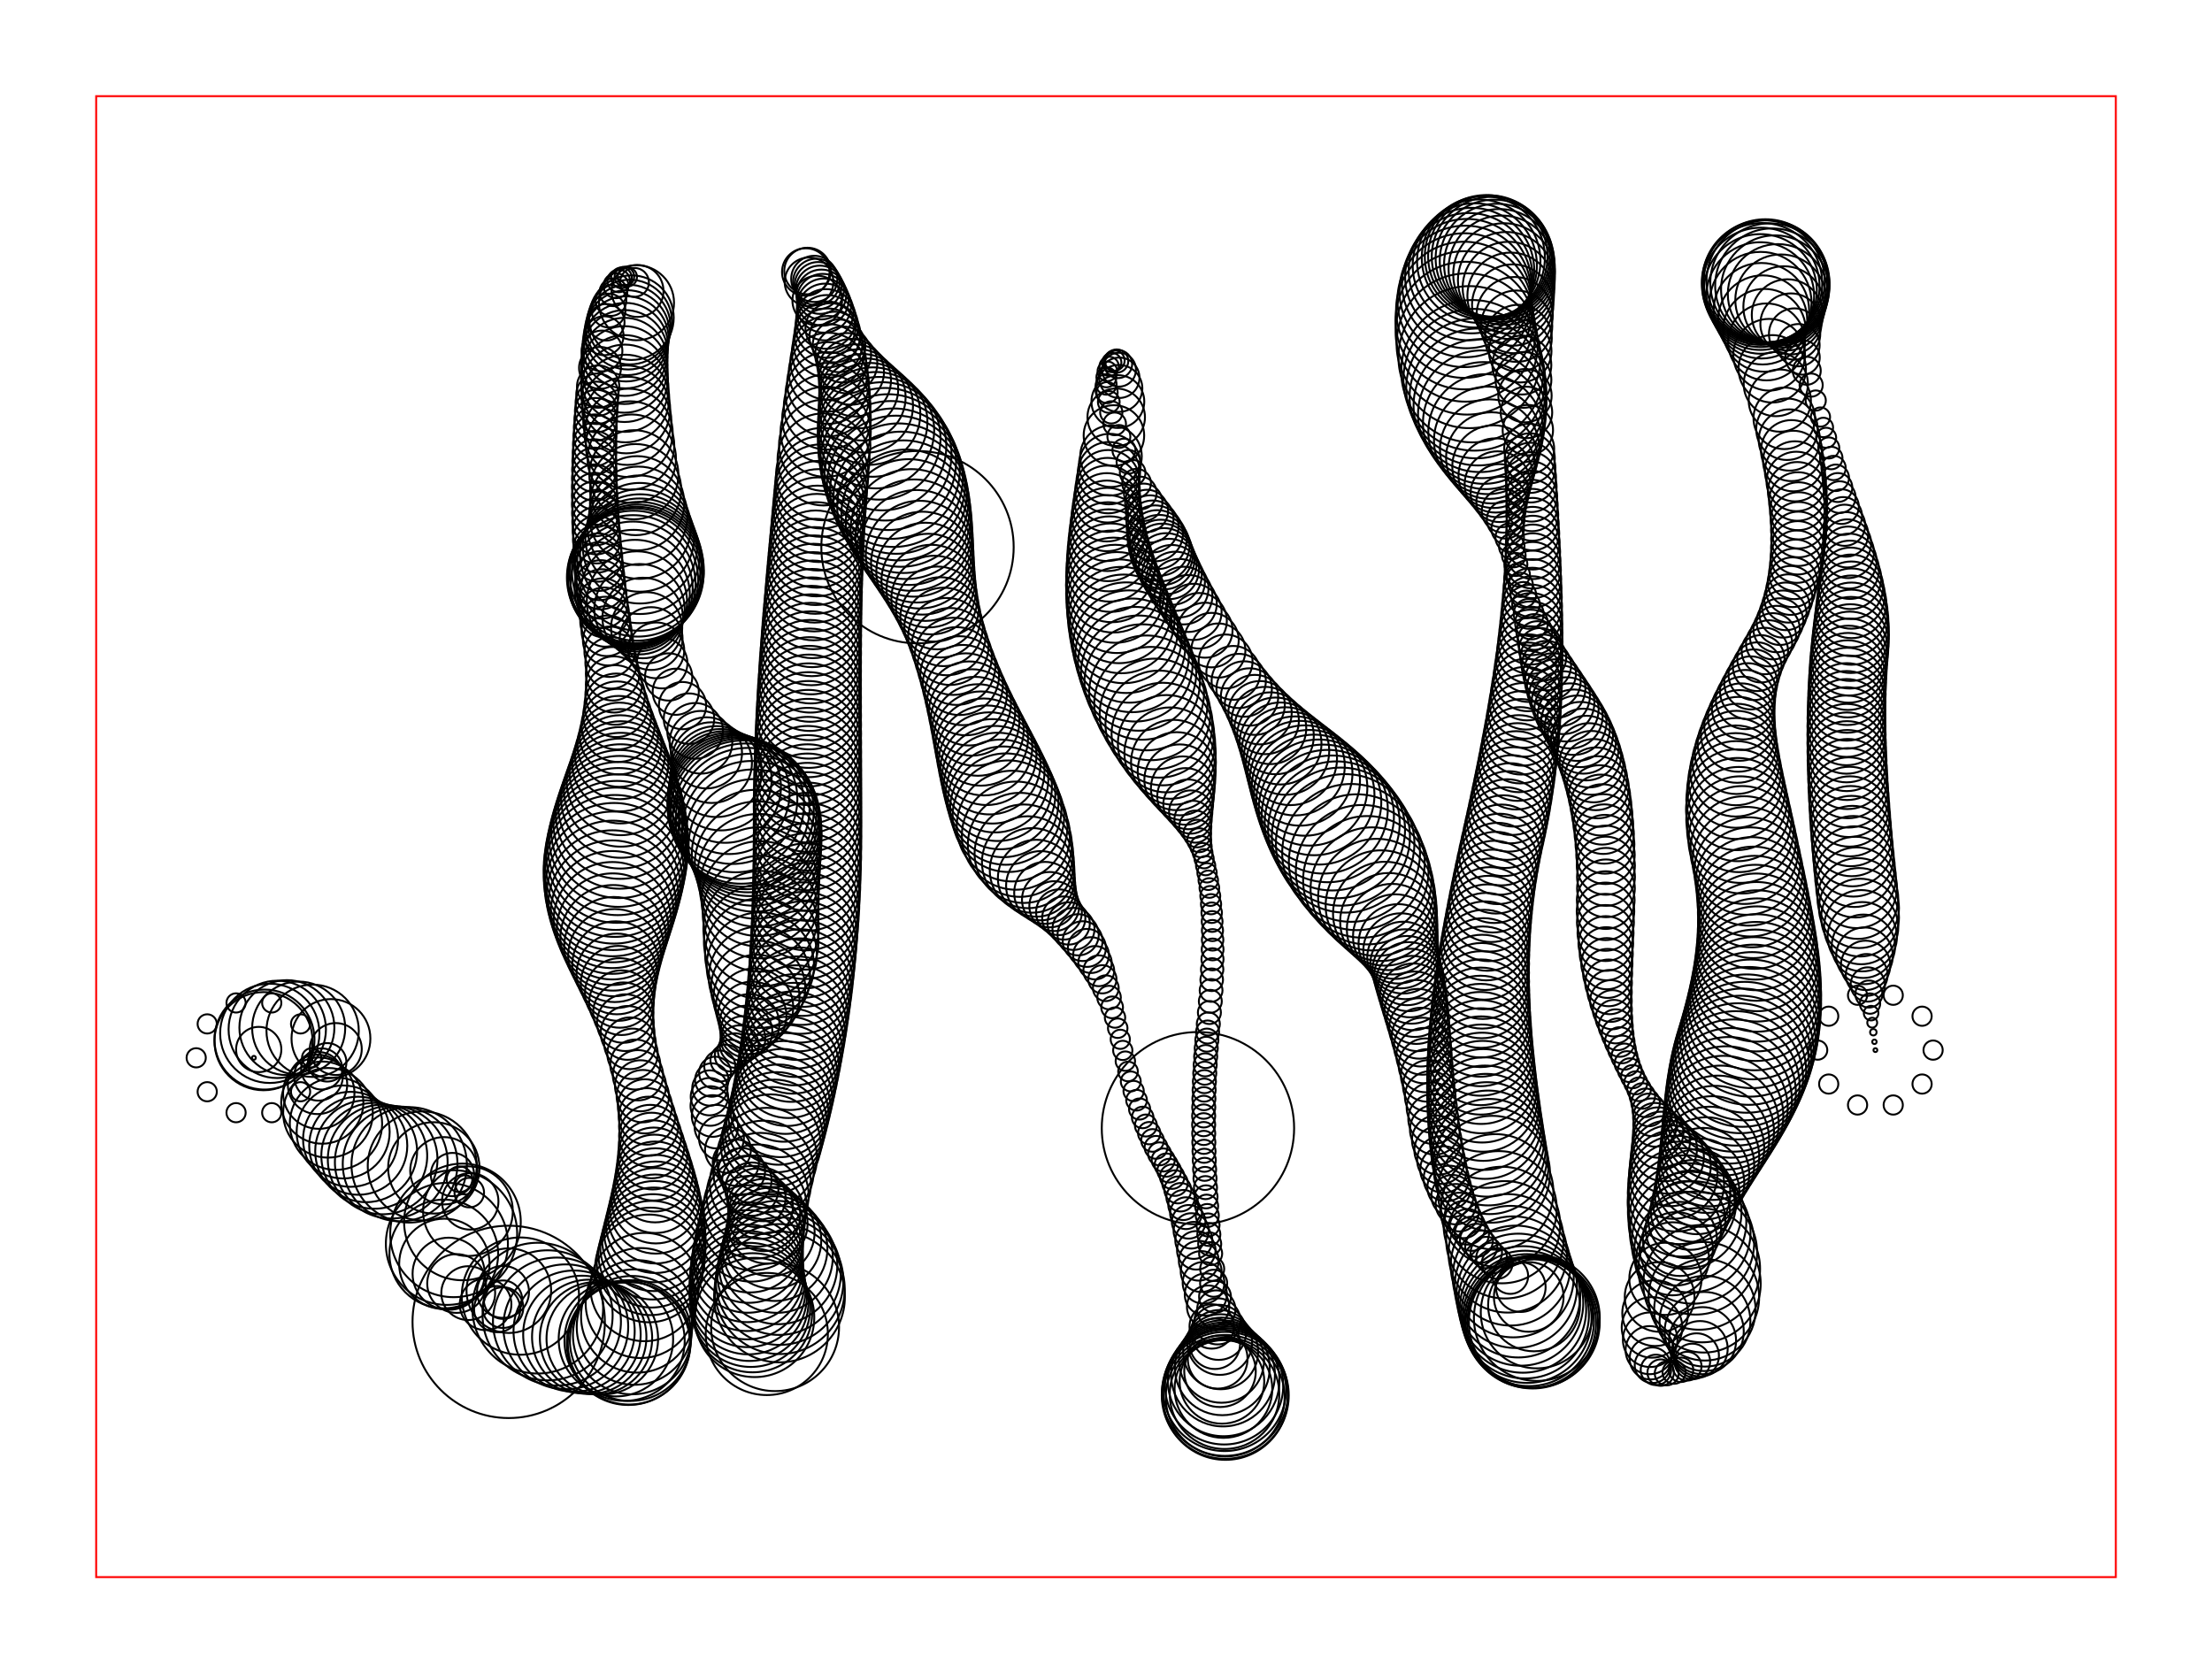 <svg version="1.1" width="1150" height="870" xmlns="http://www.w3.org/2000/svg">
  <!-- Seed: 1549232824620374358 -->
  <g stroke="black" fill="none">
    <circle cx="132" cy="550.0" r="1"/>
    <circle cx="134.505" cy="545.673" r="11.758"/>
    <circle cx="137.01" cy="541.346" r="25.514"/>
    <circle cx="137.5" cy="540.5" r="26"/>
    <circle cx="140.261" cy="537.278" r="25.809"/>
    <circle cx="144.145" cy="535.212" r="25.309"/>
    <circle cx="149.152" cy="534.302" r="24.691"/>
    <circle cx="155.281" cy="534.548" r="24.191"/>
    <circle cx="162.533" cy="535.95" r="24"/>
    <circle cx="172.056" cy="539.972" r="20.5"/>
    <circle cx="174.578" cy="545.439" r="13.5"/>
    <circle cx="170.1" cy="552.35" r="10"/>
    <circle cx="167.263" cy="555.805" r="10.693"/>
    <circle cx="165.588" cy="559.628" r="12.636"/>
    <circle cx="165.078" cy="563.817" r="15.442"/>
    <circle cx="165.73" cy="568.374" r="18.558"/>
    <circle cx="167.546" cy="573.299" r="21.364"/>
    <circle cx="170.524" cy="578.591" r="23.307"/>
    <circle cx="174.667" cy="584.25" r="24"/>
    <circle cx="178.402" cy="588.554" r="24.181"/>
    <circle cx="182.262" cy="592.376" r="24.702"/>
    <circle cx="186.244" cy="595.717" r="25.5"/>
    <circle cx="190.351" cy="598.576" r="26.479"/>
    <circle cx="194.58" cy="600.954" r="27.521"/>
    <circle cx="198.933" cy="602.85" r="28.5"/>
    <circle cx="203.41" cy="604.265" r="29.298"/>
    <circle cx="208.01" cy="605.198" r="29.819"/>
    <circle cx="212.733" cy="605.65" r="30"/>
    <circle cx="219.522" cy="606.203" r="28.325"/>
    <circle cx="225.533" cy="607.228" r="23.75"/>
    <circle cx="230.767" cy="608.725" r="17.5"/>
    <circle cx="235.222" cy="610.694" r="11.25"/>
    <circle cx="238.9" cy="613.136" r="6.675"/>
    <circle cx="241.8" cy="616.05" r="5"/>
    <circle cx="243.973" cy="620.09" r="7.674"/>
    <circle cx="244.467" cy="624.65" r="14.674"/>
    <circle cx="243.28" cy="629.73" r="23.326"/>
    <circle cx="240.413" cy="635.33" r="30.326"/>
    <circle cx="235.867" cy="641.45" r="33"/>
    <circle cx="232.336" cy="646.739" r="31.727"/>
    <circle cx="230.722" cy="651.972" r="28.25"/>
    <circle cx="231.025" cy="657.15" r="23.5"/>
    <circle cx="233.244" cy="662.272" r="18.75"/>
    <circle cx="237.381" cy="667.339" r="15.273"/>
    <circle cx="243.433" cy="672.35" r="14"/>
    <circle cx="252.45" cy="678.169" r="13.414"/>
    <circle cx="258.467" cy="680.675" r="12.0"/>
    <circle cx="261.483" cy="679.869" r="10.586"/>
    <circle cx="261.5" cy="675.75" r="10"/>
    <circle cx="261.517" cy="671.694" r="13.515"/>
    <circle cx="264.533" cy="671.075" r="22.0"/>
    <circle cx="270.55" cy="673.894" r="30.485"/>
    <circle cx="279.567" cy="680.15" r="34"/>
    <circle cx="284.692" cy="683.887" r="33.81"/>
    <circle cx="289.552" cy="687.125" r="33.268"/>
    <circle cx="294.146" cy="689.862" r="32.457"/>
    <circle cx="298.475" cy="692.1" r="31.5"/>
    <circle cx="302.538" cy="693.837" r="30.543"/>
    <circle cx="306.335" cy="695.075" r="29.732"/>
    <circle cx="309.867" cy="695.812" r="29.19"/>
    <circle cx="313.133" cy="696.05" r="29"/>
    <circle cx="320.207" cy="696.3" r="29.75"/>
    <circle cx="324.719" cy="697.117" r="31.25"/>
    <circle cx="326.667" cy="698.5" r="32"/>
    <circle cx="327.053" cy="698.437" r="31.848"/>
    <circle cx="327.71" cy="697.0" r="31.414"/>
    <circle cx="328.64" cy="694.188" r="30.765"/>
    <circle cx="329.842" cy="690.0" r="30.0"/>
    <circle cx="331.315" cy="684.438" r="29.235"/>
    <circle cx="333.06" cy="677.5" r="28.586"/>
    <circle cx="335.078" cy="669.188" r="28.152"/>
    <circle cx="337.367" cy="659.5" r="28"/>
    <circle cx="338.16" cy="655.848" r="27.93"/>
    <circle cx="338.853" cy="652.109" r="27.722"/>
    <circle cx="339.446" cy="648.283" r="27.379"/>
    <circle cx="339.939" cy="644.37" r="26.908"/>
    <circle cx="340.332" cy="640.37" r="26.318"/>
    <circle cx="340.624" cy="636.283" r="25.619"/>
    <circle cx="340.816" cy="632.109" r="24.825"/>
    <circle cx="340.908" cy="627.848" r="23.95"/>
    <circle cx="340.9" cy="623.5" r="23.012"/>
    <circle cx="340.792" cy="619.065" r="22.026"/>
    <circle cx="340.583" cy="614.543" r="21.012"/>
    <circle cx="340.275" cy="609.935" r="19.988"/>
    <circle cx="339.866" cy="605.239" r="18.974"/>
    <circle cx="339.357" cy="600.457" r="17.988"/>
    <circle cx="338.748" cy="595.587" r="17.05"/>
    <circle cx="338.038" cy="590.63" r="16.175"/>
    <circle cx="337.228" cy="585.587" r="15.381"/>
    <circle cx="336.319" cy="580.457" r="14.682"/>
    <circle cx="335.309" cy="575.239" r="14.092"/>
    <circle cx="334.198" cy="569.935" r="13.621"/>
    <circle cx="332.988" cy="564.543" r="13.278"/>
    <circle cx="331.677" cy="559.065" r="13.07"/>
    <circle cx="330.267" cy="553.5" r="13"/>
    <circle cx="328.85" cy="547.933" r="13.112"/>
    <circle cx="327.523" cy="542.449" r="13.445"/>
    <circle cx="326.284" cy="537.048" r="13.993"/>
    <circle cx="325.134" cy="531.731" r="14.747"/>
    <circle cx="324.073" cy="526.496" r="15.691"/>
    <circle cx="323.101" cy="521.345" r="16.809"/>
    <circle cx="322.217" cy="516.277" r="18.08"/>
    <circle cx="321.423" cy="511.292" r="19.479"/>
    <circle cx="320.717" cy="506.39" r="20.981"/>
    <circle cx="320.1" cy="501.572" r="22.559"/>
    <circle cx="319.572" cy="496.836" r="24.181"/>
    <circle cx="319.133" cy="492.184" r="25.819"/>
    <circle cx="318.783" cy="487.615" r="27.441"/>
    <circle cx="318.521" cy="483.129" r="29.019"/>
    <circle cx="318.349" cy="478.727" r="30.521"/>
    <circle cx="318.265" cy="474.407" r="31.92"/>
    <circle cx="318.27" cy="470.171" r="33.191"/>
    <circle cx="318.364" cy="466.018" r="34.309"/>
    <circle cx="318.547" cy="461.948" r="35.253"/>
    <circle cx="318.819" cy="457.961" r="36.007"/>
    <circle cx="319.179" cy="454.058" r="36.555"/>
    <circle cx="319.628" cy="450.237" r="36.888"/>
    <circle cx="320.167" cy="446.5" r="37"/>
    <circle cx="320.695" cy="442.909" r="36.897"/>
    <circle cx="321.162" cy="439.219" r="36.591"/>
    <circle cx="321.568" cy="435.43" r="36.087"/>
    <circle cx="321.914" cy="431.542" r="35.392"/>
    <circle cx="322.199" cy="427.555" r="34.52"/>
    <circle cx="322.423" cy="423.469" r="33.485"/>
    <circle cx="322.586" cy="419.284" r="32.305"/>
    <circle cx="322.689" cy="415" r="31.0"/>
    <circle cx="322.731" cy="410.617" r="29.592"/>
    <circle cx="322.712" cy="406.135" r="28.106"/>
    <circle cx="322.632" cy="401.555" r="26.566"/>
    <circle cx="322.492" cy="396.875" r="25.0"/>
    <circle cx="322.29" cy="392.096" r="23.434"/>
    <circle cx="322.028" cy="387.219" r="21.894"/>
    <circle cx="321.706" cy="382.242" r="20.408"/>
    <circle cx="321.322" cy="377.167" r="19"/>
    <circle cx="320.878" cy="371.992" r="17.695"/>
    <circle cx="320.373" cy="366.719" r="16.515"/>
    <circle cx="319.807" cy="361.346" r="15.48"/>
    <circle cx="319.181" cy="355.875" r="14.608"/>
    <circle cx="318.493" cy="350.305" r="13.913"/>
    <circle cx="317.745" cy="344.635" r="13.409"/>
    <circle cx="316.936" cy="338.867" r="13.103"/>
    <circle cx="316.067" cy="333.0" r="13"/>
    <circle cx="315.341" cy="328.115" r="12.994"/>
    <circle cx="314.655" cy="323.254" r="12.977"/>
    <circle cx="314.009" cy="318.417" r="12.948"/>
    <circle cx="313.401" cy="313.604" r="12.908"/>
    <circle cx="312.833" cy="308.815" r="12.857"/>
    <circle cx="312.304" cy="304.049" r="12.796"/>
    <circle cx="311.814" cy="299.307" r="12.726"/>
    <circle cx="311.364" cy="294.589" r="12.647"/>
    <circle cx="310.952" cy="289.894" r="12.561"/>
    <circle cx="310.58" cy="285.224" r="12.468"/>
    <circle cx="310.248" cy="280.577" r="12.37"/>
    <circle cx="309.954" cy="275.954" r="12.268"/>
    <circle cx="309.7" cy="271.354" r="12.162"/>
    <circle cx="309.485" cy="266.779" r="12.054"/>
    <circle cx="309.309" cy="262.227" r="11.946"/>
    <circle cx="309.172" cy="257.699" r="11.838"/>
    <circle cx="309.075" cy="253.195" r="11.732"/>
    <circle cx="309.016" cy="248.715" r="11.63"/>
    <circle cx="308.998" cy="244.258" r="11.532"/>
    <circle cx="309.018" cy="239.825" r="11.439"/>
    <circle cx="309.077" cy="235.416" r="11.353"/>
    <circle cx="309.176" cy="231.031" r="11.274"/>
    <circle cx="309.314" cy="226.669" r="11.204"/>
    <circle cx="309.492" cy="222.332" r="11.143"/>
    <circle cx="309.708" cy="218.018" r="11.092"/>
    <circle cx="309.964" cy="213.728" r="11.052"/>
    <circle cx="310.259" cy="209.461" r="11.023"/>
    <circle cx="310.593" cy="205.219" r="11.006"/>
    <circle cx="310.967" cy="201.0" r="11"/>
    <circle cx="311.943" cy="191.285" r="10.898"/>
    <circle cx="312.972" cy="182.472" r="10.598"/>
    <circle cx="314.054" cy="174.562" r="10.121"/>
    <circle cx="315.189" cy="167.556" r="9.5"/>
    <circle cx="316.376" cy="161.451" r="8.776"/>
    <circle cx="317.617" cy="156.25" r="8.0"/>
    <circle cx="318.91" cy="151.951" r="7.224"/>
    <circle cx="320.256" cy="148.556" r="6.5"/>
    <circle cx="321.654" cy="146.062" r="5.879"/>
    <circle cx="323.106" cy="144.472" r="5.402"/>
    <circle cx="324.61" cy="143.785" r="5.102"/>
    <circle cx="326.167" cy="144.0" r="5"/>
    <circle cx="329.86" cy="146.823" r="7.49"/>
    <circle cx="331.44" cy="151.292" r="13.5"/>
    <circle cx="330.906" cy="157.406" r="19.51"/>
    <circle cx="328.259" cy="165.167" r="22"/>
    <circle cx="327.392" cy="167.465" r="22.01"/>
    <circle cx="326.642" cy="170.068" r="22.038"/>
    <circle cx="326.009" cy="172.975" r="22.084"/>
    <circle cx="325.493" cy="176.188" r="22.146"/>
    <circle cx="325.094" cy="179.704" r="22.222"/>
    <circle cx="324.813" cy="183.526" r="22.309"/>
    <circle cx="324.649" cy="187.652" r="22.402"/>
    <circle cx="324.602" cy="192.083" r="22.5"/>
    <circle cx="324.672" cy="196.819" r="22.598"/>
    <circle cx="324.859" cy="201.859" r="22.691"/>
    <circle cx="325.164" cy="207.204" r="22.778"/>
    <circle cx="325.586" cy="212.854" r="22.854"/>
    <circle cx="326.125" cy="218.809" r="22.916"/>
    <circle cx="326.781" cy="225.068" r="22.962"/>
    <circle cx="327.554" cy="231.632" r="22.99"/>
    <circle cx="328.444" cy="238.5" r="23"/>
    <circle cx="329.533" cy="246.836" r="23.174"/>
    <circle cx="330.461" cy="254.563" r="23.687"/>
    <circle cx="331.23" cy="261.68" r="24.509"/>
    <circle cx="331.839" cy="268.188" r="25.592"/>
    <circle cx="332.288" cy="274.087" r="26.872"/>
    <circle cx="332.577" cy="279.376" r="28.277"/>
    <circle cx="332.707" cy="284.055" r="29.723"/>
    <circle cx="332.677" cy="288.125" r="31.128"/>
    <circle cx="332.487" cy="291.586" r="32.408"/>
    <circle cx="332.137" cy="294.437" r="33.491"/>
    <circle cx="331.628" cy="296.679" r="34.313"/>
    <circle cx="330.959" cy="298.311" r="34.826"/>
    <circle cx="330.13" cy="299.333" r="35"/>
    <circle cx="329.454" cy="300.26" r="34.712"/>
    <circle cx="329.115" cy="301.707" r="33.861"/>
    <circle cx="329.113" cy="303.675" r="32.491"/>
    <circle cx="329.448" cy="306.163" r="30.67"/>
    <circle cx="330.119" cy="309.172" r="28.49"/>
    <circle cx="331.127" cy="312.701" r="26.059"/>
    <circle cx="332.472" cy="316.75" r="23.5"/>
    <circle cx="334.154" cy="321.32" r="20.941"/>
    <circle cx="336.172" cy="326.41" r="18.51"/>
    <circle cx="338.527" cy="332.02" r="16.33"/>
    <circle cx="341.219" cy="338.151" r="14.509"/>
    <circle cx="344.248" cy="344.803" r="13.139"/>
    <circle cx="347.613" cy="351.974" r="12.288"/>
    <circle cx="351.315" cy="359.667" r="12"/>
    <circle cx="354.843" cy="366.876" r="12.284"/>
    <circle cx="358.202" cy="373.658" r="13.124"/>
    <circle cx="361.392" cy="380.013" r="14.483"/>
    <circle cx="364.413" cy="385.942" r="16.301"/>
    <circle cx="367.265" cy="391.444" r="18.5"/>
    <circle cx="369.949" cy="396.52" r="20.983"/>
    <circle cx="372.463" cy="401.169" r="23.641"/>
    <circle cx="374.809" cy="405.391" r="26.359"/>
    <circle cx="376.986" cy="409.187" r="29.017"/>
    <circle cx="378.994" cy="412.556" r="31.5"/>
    <circle cx="380.833" cy="415.498" r="33.699"/>
    <circle cx="382.503" cy="418.013" r="35.517"/>
    <circle cx="384.004" cy="420.102" r="36.876"/>
    <circle cx="385.337" cy="421.764" r="37.716"/>
    <circle cx="386.5" cy="423.0" r="38"/>
    <circle cx="387.704" cy="424.443" r="37.884"/>
    <circle cx="388.824" cy="426.412" r="37.542"/>
    <circle cx="389.862" cy="428.908" r="36.994"/>
    <circle cx="390.817" cy="431.931" r="36.272"/>
    <circle cx="391.69" cy="435.48" r="35.418"/>
    <circle cx="392.479" cy="439.556" r="34.482"/>
    <circle cx="393.186" cy="444.159" r="33.518"/>
    <circle cx="393.809" cy="449.288" r="32.582"/>
    <circle cx="394.35" cy="454.944" r="31.728"/>
    <circle cx="394.808" cy="461.126" r="31.006"/>
    <circle cx="395.183" cy="467.835" r="30.458"/>
    <circle cx="395.476" cy="475.071" r="30.116"/>
    <circle cx="395.685" cy="482.833" r="30"/>
    <circle cx="395.74" cy="489.629" r="29.76"/>
    <circle cx="395.612" cy="496.104" r="29.049"/>
    <circle cx="395.302" cy="502.26" r="27.899"/>
    <circle cx="394.81" cy="508.096" r="26.36"/>
    <circle cx="394.136" cy="513.611" r="24.5"/>
    <circle cx="393.279" cy="518.807" r="22.399"/>
    <circle cx="392.24" cy="523.682" r="20.15"/>
    <circle cx="391.02" cy="528.238" r="17.85"/>
    <circle cx="389.616" cy="532.473" r="15.601"/>
    <circle cx="388.031" cy="536.389" r="13.5"/>
    <circle cx="386.263" cy="539.984" r="11.64"/>
    <circle cx="384.313" cy="543.26" r="10.101"/>
    <circle cx="382.181" cy="546.216" r="8.951"/>
    <circle cx="379.867" cy="548.851" r="8.24"/>
    <circle cx="377.37" cy="551.167" r="8"/>
    <circle cx="374.205" cy="554.28" r="8.081"/>
    <circle cx="371.768" cy="557.74" r="8.317"/>
    <circle cx="370.057" cy="561.547" r="8.69"/>
    <circle cx="369.074" cy="565.701" r="9.169"/>
    <circle cx="368.818" cy="570.202" r="9.715"/>
    <circle cx="369.29" cy="575.051" r="10.285"/>
    <circle cx="370.488" cy="580.247" r="10.831"/>
    <circle cx="372.414" cy="585.789" r="11.31"/>
    <circle cx="375.067" cy="591.679" r="11.683"/>
    <circle cx="378.448" cy="597.916" r="11.919"/>
    <circle cx="382.556" cy="604.5" r="12"/>
    <circle cx="385.526" cy="609.128" r="12.211"/>
    <circle cx="388.29" cy="613.721" r="12.837"/>
    <circle cx="390.846" cy="618.279" r="13.854"/>
    <circle cx="393.196" cy="622.802" r="15.222"/>
    <circle cx="395.338" cy="627.29" r="16.889"/>
    <circle cx="397.273" cy="631.742" r="18.79"/>
    <circle cx="399.002" cy="636.16" r="20.854"/>
    <circle cx="400.523" cy="640.542" r="23.0"/>
    <circle cx="401.837" cy="644.889" r="25.146"/>
    <circle cx="402.945" cy="649.201" r="27.21"/>
    <circle cx="403.845" cy="653.477" r="29.111"/>
    <circle cx="404.538" cy="657.719" r="30.778"/>
    <circle cx="405.024" cy="661.925" r="32.146"/>
    <circle cx="405.304" cy="666.096" r="33.163"/>
    <circle cx="405.376" cy="670.232" r="33.789"/>
    <circle cx="405.241" cy="674.333" r="34"/>
    <circle cx="402.959" cy="690.037" r="33.25"/>
    <circle cx="398.656" cy="693.593" r="31.75"/>
    <circle cx="392.333" cy="685.0" r="31"/>
    <circle cx="391.259" cy="682.557" r="30.966"/>
    <circle cx="390.354" cy="679.859" r="30.865"/>
    <circle cx="389.616" cy="676.906" r="30.699"/>
    <circle cx="389.046" cy="673.698" r="30.473"/>
    <circle cx="388.645" cy="670.235" r="30.193"/>
    <circle cx="388.411" cy="666.518" r="29.867"/>
    <circle cx="388.345" cy="662.546" r="29.504"/>
    <circle cx="388.448" cy="658.319" r="29.114"/>
    <circle cx="388.718" cy="653.837" r="28.706"/>
    <circle cx="389.157" cy="649.1" r="28.294"/>
    <circle cx="389.764" cy="644.108" r="27.886"/>
    <circle cx="390.538" cy="638.861" r="27.496"/>
    <circle cx="391.481" cy="633.36" r="27.133"/>
    <circle cx="392.592" cy="627.604" r="26.807"/>
    <circle cx="393.871" cy="621.593" r="26.527"/>
    <circle cx="395.318" cy="615.327" r="26.301"/>
    <circle cx="396.933" cy="608.806" r="26.135"/>
    <circle cx="398.716" cy="602.03" r="26.034"/>
    <circle cx="400.667" cy="595.0" r="26"/>
    <circle cx="401.726" cy="591.199" r="26.004"/>
    <circle cx="402.755" cy="587.353" r="26.015"/>
    <circle cx="403.753" cy="583.462" r="26.034"/>
    <circle cx="404.722" cy="579.525" r="26.06"/>
    <circle cx="405.661" cy="575.542" r="26.094"/>
    <circle cx="406.569" cy="571.514" r="26.134"/>
    <circle cx="407.448" cy="567.44" r="26.181"/>
    <circle cx="408.296" cy="563.321" r="26.234"/>
    <circle cx="409.115" cy="559.156" r="26.293"/>
    <circle cx="409.903" cy="554.946" r="26.357"/>
    <circle cx="410.661" cy="550.69" r="26.426"/>
    <circle cx="411.389" cy="546.389" r="26.5"/>
    <circle cx="412.087" cy="542.042" r="26.577"/>
    <circle cx="412.755" cy="537.65" r="26.658"/>
    <circle cx="413.392" cy="533.212" r="26.741"/>
    <circle cx="414.0" cy="528.728" r="26.826"/>
    <circle cx="414.578" cy="524.199" r="26.913"/>
    <circle cx="415.125" cy="519.625" r="27.0"/>
    <circle cx="415.642" cy="515.005" r="27.087"/>
    <circle cx="416.13" cy="510.34" r="27.174"/>
    <circle cx="416.587" cy="505.628" r="27.259"/>
    <circle cx="417.014" cy="500.872" r="27.342"/>
    <circle cx="417.411" cy="496.07" r="27.423"/>
    <circle cx="417.778" cy="491.222" r="27.5"/>
    <circle cx="418.115" cy="486.329" r="27.574"/>
    <circle cx="418.421" cy="481.39" r="27.643"/>
    <circle cx="418.698" cy="476.406" r="27.707"/>
    <circle cx="418.944" cy="471.377" r="27.766"/>
    <circle cx="419.161" cy="466.301" r="27.819"/>
    <circle cx="419.347" cy="461.181" r="27.866"/>
    <circle cx="419.503" cy="456.014" r="27.906"/>
    <circle cx="419.63" cy="450.802" r="27.94"/>
    <circle cx="419.726" cy="445.545" r="27.966"/>
    <circle cx="419.792" cy="440.242" r="27.985"/>
    <circle cx="419.828" cy="434.894" r="27.996"/>
    <circle cx="419.833" cy="429.5" r="28"/>
    <circle cx="419.83" cy="424.632" r="27.994"/>
    <circle cx="419.837" cy="419.78" r="27.975"/>
    <circle cx="419.853" cy="414.943" r="27.945"/>
    <circle cx="419.88" cy="410.12" r="27.902"/>
    <circle cx="419.917" cy="405.312" r="27.848"/>
    <circle cx="419.963" cy="400.52" r="27.782"/>
    <circle cx="420.02" cy="395.742" r="27.705"/>
    <circle cx="420.087" cy="390.98" r="27.618"/>
    <circle cx="420.163" cy="386.233" r="27.521"/>
    <circle cx="420.25" cy="381.5" r="27.414"/>
    <circle cx="420.347" cy="376.783" r="27.299"/>
    <circle cx="420.453" cy="372.08" r="27.176"/>
    <circle cx="420.57" cy="367.393" r="27.045"/>
    <circle cx="420.697" cy="362.72" r="26.908"/>
    <circle cx="420.833" cy="358.062" r="26.765"/>
    <circle cx="420.98" cy="353.42" r="26.618"/>
    <circle cx="421.137" cy="348.793" r="26.467"/>
    <circle cx="421.303" cy="344.18" r="26.313"/>
    <circle cx="421.48" cy="339.582" r="26.157"/>
    <circle cx="421.667" cy="335.0" r="26.0"/>
    <circle cx="421.863" cy="330.433" r="25.843"/>
    <circle cx="422.07" cy="325.88" r="25.687"/>
    <circle cx="422.287" cy="321.343" r="25.533"/>
    <circle cx="422.513" cy="316.82" r="25.382"/>
    <circle cx="422.75" cy="312.312" r="25.235"/>
    <circle cx="422.997" cy="307.82" r="25.092"/>
    <circle cx="423.253" cy="303.342" r="24.955"/>
    <circle cx="423.52" cy="298.88" r="24.824"/>
    <circle cx="423.797" cy="294.433" r="24.701"/>
    <circle cx="424.083" cy="290.0" r="24.586"/>
    <circle cx="424.38" cy="285.582" r="24.479"/>
    <circle cx="424.687" cy="281.18" r="24.382"/>
    <circle cx="425.003" cy="276.793" r="24.295"/>
    <circle cx="425.33" cy="272.42" r="24.218"/>
    <circle cx="425.667" cy="268.062" r="24.152"/>
    <circle cx="426.013" cy="263.72" r="24.098"/>
    <circle cx="426.37" cy="259.392" r="24.055"/>
    <circle cx="426.737" cy="255.08" r="24.025"/>
    <circle cx="427.113" cy="250.782" r="24.006"/>
    <circle cx="427.5" cy="246.5" r="24"/>
    <circle cx="428.171" cy="238.871" r="23.939"/>
    <circle cx="428.76" cy="231.529" r="23.757"/>
    <circle cx="429.268" cy="224.474" r="23.458"/>
    <circle cx="429.693" cy="217.707" r="23.048"/>
    <circle cx="430.036" cy="211.226" r="22.534"/>
    <circle cx="430.298" cy="205.033" r="21.929"/>
    <circle cx="430.477" cy="199.127" r="21.244"/>
    <circle cx="430.574" cy="193.508" r="20.492"/>
    <circle cx="430.59" cy="188.177" r="19.69"/>
    <circle cx="430.523" cy="183.132" r="18.854"/>
    <circle cx="430.375" cy="178.375" r="18.0"/>
    <circle cx="430.145" cy="173.905" r="17.146"/>
    <circle cx="429.832" cy="169.722" r="16.31"/>
    <circle cx="429.438" cy="165.826" r="15.508"/>
    <circle cx="428.962" cy="162.218" r="14.756"/>
    <circle cx="428.404" cy="158.897" r="14.071"/>
    <circle cx="427.763" cy="155.863" r="13.466"/>
    <circle cx="427.041" cy="153.116" r="12.952"/>
    <circle cx="426.237" cy="150.656" r="12.542"/>
    <circle cx="425.351" cy="148.483" r="12.243"/>
    <circle cx="424.383" cy="146.598" r="12.061"/>
    <circle cx="423.333" cy="145.0" r="12"/>
    <circle cx="419.83" cy="140.905" r="12.095"/>
    <circle cx="418.92" cy="141.42" r="12.345"/>
    <circle cx="420.603" cy="146.545" r="12.655"/>
    <circle cx="424.88" cy="156.28" r="12.905"/>
    <circle cx="431.75" cy="170.625" r="13"/>
    <circle cx="433.994" cy="175.233" r="13.175"/>
    <circle cx="436.188" cy="179.807" r="13.694"/>
    <circle cx="438.333" cy="184.347" r="14.541"/>
    <circle cx="440.429" cy="188.853" r="15.69"/>
    <circle cx="442.475" cy="193.326" r="17.108"/>
    <circle cx="444.472" cy="197.764" r="18.75"/>
    <circle cx="446.42" cy="202.168" r="20.567"/>
    <circle cx="448.318" cy="206.539" r="22.503"/>
    <circle cx="450.167" cy="210.875" r="24.5"/>
    <circle cx="451.966" cy="215.177" r="26.497"/>
    <circle cx="453.716" cy="219.446" r="28.433"/>
    <circle cx="455.417" cy="223.681" r="30.25"/>
    <circle cx="457.068" cy="227.881" r="31.892"/>
    <circle cx="458.67" cy="232.048" r="33.31"/>
    <circle cx="460.222" cy="236.181" r="34.459"/>
    <circle cx="461.725" cy="240.279" r="35.306"/>
    <circle cx="463.179" cy="244.344" r="35.825"/>
    <circle cx="464.583" cy="248.375" r="36"/>
    <circle cx="465.836" cy="252.026" r="35.902"/>
    <circle cx="467.112" cy="255.755" r="35.608"/>
    <circle cx="468.41" cy="259.561" r="35.128"/>
    <circle cx="469.73" cy="263.445" r="34.472"/>
    <circle cx="471.073" cy="267.406" r="33.657"/>
    <circle cx="472.438" cy="271.445" r="32.702"/>
    <circle cx="473.826" cy="275.561" r="31.632"/>
    <circle cx="475.237" cy="279.755" r="30.472"/>
    <circle cx="476.67" cy="284.026" r="29.251"/>
    <circle cx="478.125" cy="288.375" r="28.0"/>
    <circle cx="479.603" cy="292.801" r="26.749"/>
    <circle cx="481.103" cy="297.305" r="25.528"/>
    <circle cx="482.626" cy="301.886" r="24.368"/>
    <circle cx="484.172" cy="306.545" r="23.298"/>
    <circle cx="485.74" cy="311.281" r="22.343"/>
    <circle cx="487.33" cy="316.095" r="21.528"/>
    <circle cx="488.943" cy="320.986" r="20.872"/>
    <circle cx="490.578" cy="325.955" r="20.392"/>
    <circle cx="492.236" cy="331.001" r="20.098"/>
    <circle cx="493.917" cy="336.125" r="20"/>
    <circle cx="495.6" cy="341.25" r="20.055"/>
    <circle cx="497.265" cy="346.3" r="20.22"/>
    <circle cx="498.913" cy="351.275" r="20.49"/>
    <circle cx="500.543" cy="356.175" r="20.859"/>
    <circle cx="502.156" cy="361.0" r="21.318"/>
    <circle cx="503.752" cy="365.75" r="21.855"/>
    <circle cx="505.33" cy="370.425" r="22.457"/>
    <circle cx="506.89" cy="375.025" r="23.109"/>
    <circle cx="508.433" cy="379.55" r="23.796"/>
    <circle cx="509.958" cy="384.0" r="24.5"/>
    <circle cx="511.466" cy="388.375" r="25.204"/>
    <circle cx="512.957" cy="392.675" r="25.891"/>
    <circle cx="514.43" cy="396.9" r="26.543"/>
    <circle cx="515.885" cy="401.05" r="27.145"/>
    <circle cx="517.323" cy="405.125" r="27.682"/>
    <circle cx="518.743" cy="409.125" r="28.141"/>
    <circle cx="520.146" cy="413.05" r="28.51"/>
    <circle cx="521.532" cy="416.9" r="28.78"/>
    <circle cx="522.9" cy="420.675" r="28.945"/>
    <circle cx="524.25" cy="424.375" r="29"/>
    <circle cx="526.19" cy="429.518" r="28.774"/>
    <circle cx="528.175" cy="434.482" r="28.109"/>
    <circle cx="530.207" cy="439.268" r="27.036"/>
    <circle cx="532.284" cy="443.875" r="25.611"/>
    <circle cx="534.407" cy="448.304" r="23.905"/>
    <circle cx="536.577" cy="452.554" r="22.003"/>
    <circle cx="538.792" cy="456.625" r="20.0"/>
    <circle cx="541.053" cy="460.518" r="17.997"/>
    <circle cx="543.36" cy="464.232" r="16.095"/>
    <circle cx="545.713" cy="467.768" r="14.389"/>
    <circle cx="548.111" cy="471.125" r="12.964"/>
    <circle cx="550.556" cy="474.304" r="11.891"/>
    <circle cx="553.047" cy="477.304" r="11.226"/>
    <circle cx="555.583" cy="480.125" r="11"/>
    <circle cx="558.097" cy="482.969" r="10.925"/>
    <circle cx="560.519" cy="486.038" r="10.703"/>
    <circle cx="562.849" cy="489.332" r="10.345"/>
    <circle cx="565.087" cy="492.849" r="9.87"/>
    <circle cx="567.233" cy="496.592" r="9.302"/>
    <circle cx="569.287" cy="500.559" r="8.668"/>
    <circle cx="571.25" cy="504.75" r="8.0"/>
    <circle cx="573.121" cy="509.166" r="7.332"/>
    <circle cx="574.9" cy="513.806" r="6.698"/>
    <circle cx="576.587" cy="518.671" r="6.13"/>
    <circle cx="578.182" cy="523.76" r="5.655"/>
    <circle cx="579.685" cy="529.074" r="5.297"/>
    <circle cx="581.097" cy="534.612" r="5.075"/>
    <circle cx="582.417" cy="540.375" r="5"/>
    <circle cx="583.713" cy="546.151" r="5.013"/>
    <circle cx="585.056" cy="551.727" r="5.05"/>
    <circle cx="586.445" cy="557.105" r="5.109"/>
    <circle cx="587.879" cy="562.283" r="5.188"/>
    <circle cx="589.36" cy="567.263" r="5.283"/>
    <circle cx="590.886" cy="572.043" r="5.389"/>
    <circle cx="592.458" cy="576.625" r="5.5"/>
    <circle cx="594.077" cy="581.008" r="5.611"/>
    <circle cx="595.741" cy="585.191" r="5.717"/>
    <circle cx="597.451" cy="589.176" r="5.812"/>
    <circle cx="599.207" cy="592.962" r="5.891"/>
    <circle cx="601.009" cy="596.548" r="5.95"/>
    <circle cx="602.856" cy="599.936" r="5.987"/>
    <circle cx="604.75" cy="603.125" r="6"/>
    <circle cx="606.316" cy="605.783" r="6.043"/>
    <circle cx="607.858" cy="608.67" r="6.169"/>
    <circle cx="609.376" cy="611.785" r="6.374"/>
    <circle cx="610.87" cy="615.128" r="6.652"/>
    <circle cx="612.339" cy="618.7" r="6.993"/>
    <circle cx="613.785" cy="622.5" r="7.386"/>
    <circle cx="615.206" cy="626.529" r="7.816"/>
    <circle cx="616.602" cy="630.786" r="8.269"/>
    <circle cx="617.975" cy="635.271" r="8.731"/>
    <circle cx="619.323" cy="639.985" r="9.184"/>
    <circle cx="620.647" cy="644.927" r="9.614"/>
    <circle cx="621.947" cy="650.097" r="10.007"/>
    <circle cx="623.223" cy="655.496" r="10.348"/>
    <circle cx="624.474" cy="661.123" r="10.626"/>
    <circle cx="625.702" cy="666.979" r="10.831"/>
    <circle cx="626.905" cy="673.063" r="10.957"/>
    <circle cx="628.083" cy="679.375" r="11"/>
    <circle cx="629.958" cy="689.669" r="11.538"/>
    <circle cx="631.613" cy="698.7" r="13.101"/>
    <circle cx="633.051" cy="706.469" r="15.534"/>
    <circle cx="634.27" cy="712.975" r="18.601"/>
    <circle cx="635.271" cy="718.219" r="22.0"/>
    <circle cx="636.053" cy="722.2" r="25.399"/>
    <circle cx="636.618" cy="724.919" r="28.466"/>
    <circle cx="636.963" cy="726.375" r="30.899"/>
    <circle cx="637.091" cy="726.569" r="32.462"/>
    <circle cx="637.0" cy="725.5" r="33"/>
    <circle cx="636.853" cy="724.216" r="32.741"/>
    <circle cx="636.663" cy="722.489" r="31.972"/>
    <circle cx="636.428" cy="720.319" r="30.725"/>
    <circle cx="636.15" cy="717.706" r="29.046"/>
    <circle cx="635.828" cy="714.65" r="27"/>
    <circle cx="635.462" cy="711.152" r="24.666"/>
    <circle cx="635.053" cy="707.21" r="22.134"/>
    <circle cx="634.6" cy="702.825" r="19.5"/>
    <circle cx="634.103" cy="697.997" r="16.866"/>
    <circle cx="633.562" cy="692.727" r="14.334"/>
    <circle cx="632.978" cy="687.013" r="12"/>
    <circle cx="632.35" cy="680.856" r="9.954"/>
    <circle cx="631.678" cy="674.257" r="8.275"/>
    <circle cx="630.962" cy="667.214" r="7.028"/>
    <circle cx="630.203" cy="659.729" r="6.259"/>
    <circle cx="629.4" cy="651.8" r="6"/>
    <circle cx="628.91" cy="646.801" r="6.0"/>
    <circle cx="628.456" cy="641.834" r="6.0"/>
    <circle cx="628.037" cy="636.9" r="6.0"/>
    <circle cx="627.653" cy="631.999" r="6.0"/>
    <circle cx="627.305" cy="627.13" r="6.0"/>
    <circle cx="626.993" cy="622.293" r="6.0"/>
    <circle cx="626.716" cy="617.49" r="6.0"/>
    <circle cx="626.475" cy="612.718" r="6.0"/>
    <circle cx="626.269" cy="607.98" r="6.0"/>
    <circle cx="626.098" cy="603.273" r="6.0"/>
    <circle cx="625.963" cy="598.6" r="6.0"/>
    <circle cx="625.864" cy="593.959" r="6.0"/>
    <circle cx="625.8" cy="589.35" r="6.0"/>
    <circle cx="625.772" cy="584.774" r="6.0"/>
    <circle cx="625.779" cy="580.23" r="6.0"/>
    <circle cx="625.821" cy="575.72" r="6.0"/>
    <circle cx="625.899" cy="571.241" r="6.0"/>
    <circle cx="626.013" cy="566.795" r="6.0"/>
    <circle cx="626.162" cy="562.382" r="6.0"/>
    <circle cx="626.347" cy="558.001" r="6.0"/>
    <circle cx="626.567" cy="553.653" r="6.0"/>
    <circle cx="626.822" cy="549.337" r="6.0"/>
    <circle cx="627.114" cy="545.054" r="6.0"/>
    <circle cx="627.44" cy="540.804" r="6.0"/>
    <circle cx="627.802" cy="536.586" r="6.0"/>
    <circle cx="628.2" cy="532.4" r="6"/>
    <circle cx="628.76" cy="526.447" r="5.992"/>
    <circle cx="629.24" cy="520.633" r="5.97"/>
    <circle cx="629.639" cy="514.958" r="5.933"/>
    <circle cx="629.958" cy="509.422" r="5.883"/>
    <circle cx="630.197" cy="504.025" r="5.821"/>
    <circle cx="630.356" cy="498.767" r="5.75"/>
    <circle cx="630.434" cy="493.647" r="5.671"/>
    <circle cx="630.432" cy="488.667" r="5.587"/>
    <circle cx="630.35" cy="483.825" r="5.5"/>
    <circle cx="630.188" cy="479.122" r="5.413"/>
    <circle cx="629.945" cy="474.558" r="5.329"/>
    <circle cx="629.622" cy="470.133" r="5.25"/>
    <circle cx="629.219" cy="465.847" r="5.179"/>
    <circle cx="628.736" cy="461.7" r="5.117"/>
    <circle cx="628.172" cy="457.692" r="5.067"/>
    <circle cx="627.528" cy="453.822" r="5.03"/>
    <circle cx="626.804" cy="450.092" r="5.008"/>
    <circle cx="626" cy="446.5" r="5"/>
    <circle cx="625.238" cy="443.416" r="5.14"/>
    <circle cx="624.398" cy="440.203" r="5.555"/>
    <circle cx="623.482" cy="436.861" r="6.238"/>
    <circle cx="622.488" cy="433.39" r="7.172"/>
    <circle cx="621.417" cy="429.789" r="8.337"/>
    <circle cx="620.269" cy="426.059" r="9.706"/>
    <circle cx="619.044" cy="422.2" r="11.25"/>
    <circle cx="617.742" cy="418.212" r="12.933"/>
    <circle cx="616.363" cy="414.094" r="14.718"/>
    <circle cx="614.907" cy="409.847" r="16.566"/>
    <circle cx="613.374" cy="405.471" r="18.434"/>
    <circle cx="611.763" cy="400.965" r="20.282"/>
    <circle cx="610.076" cy="396.331" r="22.067"/>
    <circle cx="608.311" cy="391.567" r="23.75"/>
    <circle cx="606.469" cy="386.673" r="25.294"/>
    <circle cx="604.551" cy="381.651" r="26.663"/>
    <circle cx="602.555" cy="376.499" r="27.828"/>
    <circle cx="600.482" cy="371.218" r="28.762"/>
    <circle cx="598.332" cy="365.808" r="29.445"/>
    <circle cx="596.104" cy="360.269" r="29.86"/>
    <circle cx="593.8" cy="354.6" r="30"/>
    <circle cx="591.957" cy="349.974" r="29.949"/>
    <circle cx="590.211" cy="345.356" r="29.797"/>
    <circle cx="588.562" cy="340.748" r="29.545"/>
    <circle cx="587.012" cy="336.148" r="29.198"/>
    <circle cx="585.559" cy="331.557" r="28.761"/>
    <circle cx="584.204" cy="326.975" r="28.24"/>
    <circle cx="582.946" cy="322.402" r="27.642"/>
    <circle cx="581.786" cy="317.838" r="26.976"/>
    <circle cx="580.723" cy="313.283" r="26.253"/>
    <circle cx="579.759" cy="308.736" r="25.482"/>
    <circle cx="578.891" cy="304.199" r="24.675"/>
    <circle cx="578.122" cy="299.67" r="23.844"/>
    <circle cx="577.45" cy="295.15" r="23.0"/>
    <circle cx="576.876" cy="290.639" r="22.156"/>
    <circle cx="576.399" cy="286.137" r="21.325"/>
    <circle cx="576.02" cy="281.644" r="20.518"/>
    <circle cx="575.739" cy="277.159" r="19.747"/>
    <circle cx="575.555" cy="272.684" r="19.024"/>
    <circle cx="575.469" cy="268.217" r="18.358"/>
    <circle cx="575.48" cy="263.76" r="17.76"/>
    <circle cx="575.59" cy="259.311" r="17.239"/>
    <circle cx="575.796" cy="254.871" r="16.802"/>
    <circle cx="576.101" cy="250.44" r="16.455"/>
    <circle cx="576.503" cy="246.018" r="16.203"/>
    <circle cx="577.003" cy="241.604" r="16.051"/>
    <circle cx="577.6" cy="237.2" r="16"/>
    <circle cx="579.116" cy="226.417" r="15.731"/>
    <circle cx="580.304" cy="216.948" r="14.95"/>
    <circle cx="581.164" cy="208.793" r="13.733"/>
    <circle cx="581.696" cy="201.952" r="12.2"/>
    <circle cx="581.9" cy="196.425" r="10.5"/>
    <circle cx="581.776" cy="192.212" r="8.8"/>
    <circle cx="581.324" cy="189.313" r="7.267"/>
    <circle cx="580.544" cy="187.728" r="6.05"/>
    <circle cx="579.436" cy="187.457" r="5.269"/>
    <circle cx="578" cy="188.5" r="5"/>
    <circle cx="576.623" cy="190.486" r="5.024"/>
    <circle cx="575.693" cy="193.043" r="5.095"/>
    <circle cx="575.21" cy="196.171" r="5.206"/>
    <circle cx="575.173" cy="199.871" r="5.345"/>
    <circle cx="575.583" cy="204.143" r="5.5"/>
    <circle cx="576.44" cy="208.986" r="5.655"/>
    <circle cx="577.743" cy="214.4" r="5.794"/>
    <circle cx="579.493" cy="220.386" r="5.905"/>
    <circle cx="581.69" cy="226.943" r="5.976"/>
    <circle cx="584.333" cy="234.071" r="6"/>
    <circle cx="586.656" cy="240.097" r="6.17"/>
    <circle cx="588.847" cy="245.817" r="6.67"/>
    <circle cx="590.906" cy="251.232" r="7.464"/>
    <circle cx="592.833" cy="256.341" r="8.5"/>
    <circle cx="594.628" cy="261.145" r="9.706"/>
    <circle cx="596.292" cy="265.643" r="11.0"/>
    <circle cx="597.823" cy="269.835" r="12.294"/>
    <circle cx="599.222" cy="273.722" r="13.5"/>
    <circle cx="600.49" cy="277.304" r="14.536"/>
    <circle cx="601.625" cy="280.579" r="15.33"/>
    <circle cx="602.628" cy="283.55" r="15.83"/>
    <circle cx="603.5" cy="286.214" r="16"/>
    <circle cx="604.214" cy="288.229" r="15.981"/>
    <circle cx="605.146" cy="290.506" r="15.924"/>
    <circle cx="606.297" cy="293.044" r="15.831"/>
    <circle cx="607.667" cy="295.844" r="15.707"/>
    <circle cx="609.255" cy="298.905" r="15.556"/>
    <circle cx="611.062" cy="302.229" r="15.383"/>
    <circle cx="613.089" cy="305.814" r="15.195"/>
    <circle cx="615.333" cy="309.661" r="15.0"/>
    <circle cx="617.797" cy="313.769" r="14.805"/>
    <circle cx="620.479" cy="318.14" r="14.617"/>
    <circle cx="623.38" cy="322.771" r="14.444"/>
    <circle cx="626.5" cy="327.665" r="14.293"/>
    <circle cx="629.839" cy="332.821" r="14.169"/>
    <circle cx="633.396" cy="338.238" r="14.076"/>
    <circle cx="637.172" cy="343.917" r="14.019"/>
    <circle cx="641.167" cy="349.857" r="14"/>
    <circle cx="644.008" cy="354.065" r="14.102"/>
    <circle cx="646.82" cy="358.24" r="14.408"/>
    <circle cx="649.604" cy="362.383" r="14.911"/>
    <circle cx="652.36" cy="366.494" r="15.601"/>
    <circle cx="655.088" cy="370.573" r="16.467"/>
    <circle cx="657.787" cy="374.62" r="17.492"/>
    <circle cx="660.457" cy="378.635" r="18.657"/>
    <circle cx="663.1" cy="382.618" r="19.939"/>
    <circle cx="665.714" cy="386.568" r="21.316"/>
    <circle cx="668.3" cy="390.486" r="22.762"/>
    <circle cx="670.857" cy="394.373" r="24.249"/>
    <circle cx="673.386" cy="398.227" r="25.751"/>
    <circle cx="675.887" cy="402.048" r="27.238"/>
    <circle cx="678.359" cy="405.838" r="28.684"/>
    <circle cx="680.803" cy="409.596" r="30.061"/>
    <circle cx="683.218" cy="413.321" r="31.343"/>
    <circle cx="685.606" cy="417.015" r="32.508"/>
    <circle cx="687.964" cy="420.676" r="33.533"/>
    <circle cx="690.295" cy="424.305" r="34.399"/>
    <circle cx="692.597" cy="427.902" r="35.089"/>
    <circle cx="694.871" cy="431.467" r="35.592"/>
    <circle cx="697.116" cy="434.999" r="35.898"/>
    <circle cx="699.333" cy="438.5" r="36"/>
    <circle cx="702.428" cy="443.454" r="35.827"/>
    <circle cx="705.378" cy="448.299" r="35.315"/>
    <circle cx="708.183" cy="453.035" r="34.483"/>
    <circle cx="710.844" cy="457.661" r="33.364"/>
    <circle cx="713.36" cy="462.177" r="32"/>
    <circle cx="715.732" cy="466.585" r="30.444"/>
    <circle cx="717.959" cy="470.883" r="28.756"/>
    <circle cx="720.042" cy="475.071" r="27.0"/>
    <circle cx="721.98" cy="479.151" r="25.244"/>
    <circle cx="723.773" cy="483.121" r="23.556"/>
    <circle cx="725.423" cy="486.981" r="22"/>
    <circle cx="726.927" cy="490.732" r="20.636"/>
    <circle cx="728.287" cy="494.374" r="19.517"/>
    <circle cx="729.503" cy="497.906" r="18.685"/>
    <circle cx="730.574" cy="501.329" r="18.173"/>
    <circle cx="731.5" cy="504.643" r="18"/>
    <circle cx="732.304" cy="507.797" r="17.957"/>
    <circle cx="733.108" cy="511.123" r="17.831"/>
    <circle cx="733.912" cy="514.623" r="17.626"/>
    <circle cx="734.716" cy="518.296" r="17.348"/>
    <circle cx="735.52" cy="522.142" r="17.007"/>
    <circle cx="736.324" cy="526.16" r="16.614"/>
    <circle cx="737.127" cy="530.352" r="16.184"/>
    <circle cx="737.931" cy="534.717" r="15.731"/>
    <circle cx="738.735" cy="539.255" r="15.269"/>
    <circle cx="739.539" cy="543.966" r="14.816"/>
    <circle cx="740.343" cy="548.849" r="14.386"/>
    <circle cx="741.147" cy="553.906" r="13.993"/>
    <circle cx="741.951" cy="559.136" r="13.652"/>
    <circle cx="742.755" cy="564.539" r="13.374"/>
    <circle cx="743.559" cy="570.115" r="13.169"/>
    <circle cx="744.363" cy="575.864" r="13.043"/>
    <circle cx="745.167" cy="581.786" r="13"/>
    <circle cx="745.986" cy="587.377" r="12.962"/>
    <circle cx="746.926" cy="592.802" r="12.849"/>
    <circle cx="747.986" cy="598.06" r="12.665"/>
    <circle cx="749.167" cy="603.151" r="12.415"/>
    <circle cx="750.468" cy="608.075" r="12.107"/>
    <circle cx="751.889" cy="612.833" r="11.75"/>
    <circle cx="753.431" cy="617.425" r="11.355"/>
    <circle cx="755.093" cy="621.849" r="10.934"/>
    <circle cx="756.875" cy="626.107" r="10.5"/>
    <circle cx="758.778" cy="630.198" r="10.066"/>
    <circle cx="760.801" cy="634.123" r="9.645"/>
    <circle cx="762.944" cy="637.881" r="9.25"/>
    <circle cx="765.208" cy="641.472" r="8.893"/>
    <circle cx="767.593" cy="644.897" r="8.585"/>
    <circle cx="770.097" cy="648.155" r="8.335"/>
    <circle cx="772.722" cy="651.246" r="8.151"/>
    <circle cx="775.468" cy="654.171" r="8.038"/>
    <circle cx="778.333" cy="656.929" r="8"/>
    <circle cx="785.177" cy="663.448" r="9.287"/>
    <circle cx="790.66" cy="669.249" r="12.895"/>
    <circle cx="794.782" cy="674.334" r="18.107"/>
    <circle cx="797.544" cy="678.701" r="23.893"/>
    <circle cx="798.946" cy="682.351" r="29.105"/>
    <circle cx="798.986" cy="685.284" r="32.713"/>
    <circle cx="797.667" cy="687.5" r="34"/>
    <circle cx="796.816" cy="687.952" r="33.966"/>
    <circle cx="795.911" cy="687.779" r="33.865"/>
    <circle cx="794.952" cy="686.981" r="33.7"/>
    <circle cx="793.939" cy="685.558" r="33.478"/>
    <circle cx="792.871" cy="683.509" r="33.205"/>
    <circle cx="791.75" cy="680.836" r="32.891"/>
    <circle cx="790.574" cy="677.537" r="32.547"/>
    <circle cx="789.344" cy="673.613" r="32.185"/>
    <circle cx="788.059" cy="669.064" r="31.815"/>
    <circle cx="786.721" cy="663.89" r="31.453"/>
    <circle cx="785.328" cy="658.091" r="31.109"/>
    <circle cx="783.881" cy="651.666" r="30.795"/>
    <circle cx="782.38" cy="644.616" r="30.522"/>
    <circle cx="780.825" cy="636.942" r="30.3"/>
    <circle cx="779.215" cy="628.642" r="30.135"/>
    <circle cx="777.551" cy="619.717" r="30.034"/>
    <circle cx="775.833" cy="610.167" r="30"/>
    <circle cx="775.077" cy="605.749" r="29.985"/>
    <circle cx="774.37" cy="601.32" r="29.939"/>
    <circle cx="773.712" cy="596.88" r="29.862"/>
    <circle cx="773.104" cy="592.429" r="29.756"/>
    <circle cx="772.544" cy="587.967" r="29.621"/>
    <circle cx="772.034" cy="583.494" r="29.458"/>
    <circle cx="771.573" cy="579.009" r="29.267"/>
    <circle cx="771.161" cy="574.514" r="29.051"/>
    <circle cx="770.798" cy="570.007" r="28.811"/>
    <circle cx="770.485" cy="565.49" r="28.548"/>
    <circle cx="770.22" cy="560.961" r="28.264"/>
    <circle cx="770.005" cy="556.422" r="27.961"/>
    <circle cx="769.839" cy="551.871" r="27.642"/>
    <circle cx="769.722" cy="547.309" r="27.308"/>
    <circle cx="769.654" cy="542.736" r="26.961"/>
    <circle cx="769.636" cy="538.152" r="26.605"/>
    <circle cx="769.666" cy="533.557" r="26.241"/>
    <circle cx="769.746" cy="528.951" r="25.872"/>
    <circle cx="769.875" cy="524.333" r="25.5"/>
    <circle cx="770.053" cy="519.705" r="25.128"/>
    <circle cx="770.28" cy="515.066" r="24.759"/>
    <circle cx="770.557" cy="510.415" r="24.395"/>
    <circle cx="770.882" cy="505.753" r="24.039"/>
    <circle cx="771.257" cy="501.081" r="23.692"/>
    <circle cx="771.681" cy="496.397" r="23.358"/>
    <circle cx="772.154" cy="491.702" r="23.039"/>
    <circle cx="772.676" cy="486.996" r="22.736"/>
    <circle cx="773.248" cy="482.279" r="22.452"/>
    <circle cx="773.869" cy="477.551" r="22.189"/>
    <circle cx="774.538" cy="472.812" r="21.949"/>
    <circle cx="775.257" cy="468.062" r="21.733"/>
    <circle cx="776.025" cy="463.301" r="21.542"/>
    <circle cx="776.843" cy="458.528" r="21.379"/>
    <circle cx="777.709" cy="453.745" r="21.244"/>
    <circle cx="778.625" cy="448.95" r="21.138"/>
    <circle cx="779.59" cy="444.145" r="21.061"/>
    <circle cx="780.604" cy="439.328" r="21.015"/>
    <circle cx="781.667" cy="434.5" r="21"/>
    <circle cx="782.592" cy="430.317" r="20.99"/>
    <circle cx="783.488" cy="426.115" r="20.959"/>
    <circle cx="784.355" cy="421.896" r="20.909"/>
    <circle cx="785.193" cy="417.658" r="20.838"/>
    <circle cx="786.002" cy="413.403" r="20.748"/>
    <circle cx="786.782" cy="409.129" r="20.639"/>
    <circle cx="787.534" cy="404.837" r="20.511"/>
    <circle cx="788.256" cy="400.528" r="20.365"/>
    <circle cx="788.95" cy="396.2" r="20.202"/>
    <circle cx="789.614" cy="391.854" r="20.023"/>
    <circle cx="790.25" cy="387.49" r="19.828"/>
    <circle cx="790.857" cy="383.107" r="19.619"/>
    <circle cx="791.435" cy="378.707" r="19.397"/>
    <circle cx="791.983" cy="374.289" r="19.163"/>
    <circle cx="792.503" cy="369.853" r="18.917"/>
    <circle cx="792.994" cy="365.398" r="18.662"/>
    <circle cx="793.457" cy="360.926" r="18.398"/>
    <circle cx="793.89" cy="356.435" r="18.127"/>
    <circle cx="794.294" cy="351.926" r="17.85"/>
    <circle cx="794.669" cy="347.399" r="17.569"/>
    <circle cx="795.016" cy="342.855" r="17.285"/>
    <circle cx="795.333" cy="338.292" r="17.0"/>
    <circle cx="795.622" cy="333.711" r="16.715"/>
    <circle cx="795.882" cy="329.112" r="16.431"/>
    <circle cx="796.112" cy="324.494" r="16.15"/>
    <circle cx="796.314" cy="319.859" r="15.873"/>
    <circle cx="796.487" cy="315.206" r="15.602"/>
    <circle cx="796.631" cy="310.534" r="15.338"/>
    <circle cx="796.746" cy="305.845" r="15.083"/>
    <circle cx="796.832" cy="301.137" r="14.837"/>
    <circle cx="796.889" cy="296.412" r="14.603"/>
    <circle cx="796.917" cy="291.668" r="14.381"/>
    <circle cx="796.917" cy="286.906" r="14.172"/>
    <circle cx="796.887" cy="282.126" r="13.977"/>
    <circle cx="796.829" cy="277.328" r="13.798"/>
    <circle cx="796.741" cy="272.512" r="13.635"/>
    <circle cx="796.625" cy="267.678" r="13.489"/>
    <circle cx="796.479" cy="262.826" r="13.361"/>
    <circle cx="796.305" cy="257.956" r="13.252"/>
    <circle cx="796.102" cy="253.067" r="13.162"/>
    <circle cx="795.87" cy="248.161" r="13.091"/>
    <circle cx="795.609" cy="243.237" r="13.041"/>
    <circle cx="795.319" cy="238.294" r="13.01"/>
    <circle cx="795.0" cy="233.333" r="13"/>
    <circle cx="794.314" cy="223.64" r="13.097"/>
    <circle cx="793.591" cy="214.441" r="13.385"/>
    <circle cx="792.83" cy="205.734" r="13.858"/>
    <circle cx="792.03" cy="197.521" r="14.508"/>
    <circle cx="791.193" cy="189.8" r="15.32"/>
    <circle cx="790.318" cy="182.573" r="16.279"/>
    <circle cx="789.405" cy="175.839" r="17.364"/>
    <circle cx="788.455" cy="169.598" r="18.554"/>
    <circle cx="787.466" cy="163.85" r="19.824"/>
    <circle cx="786.439" cy="158.595" r="21.148"/>
    <circle cx="785.375" cy="153.833" r="22.5"/>
    <circle cx="784.273" cy="149.565" r="23.852"/>
    <circle cx="783.133" cy="145.789" r="25.176"/>
    <circle cx="781.955" cy="142.507" r="26.446"/>
    <circle cx="780.739" cy="139.718" r="27.636"/>
    <circle cx="779.485" cy="137.421" r="28.721"/>
    <circle cx="778.193" cy="135.618" r="29.68"/>
    <circle cx="776.864" cy="134.309" r="30.492"/>
    <circle cx="775.496" cy="133.492" r="31.142"/>
    <circle cx="774.091" cy="133.168" r="31.615"/>
    <circle cx="772.648" cy="133.337" r="31.903"/>
    <circle cx="771.167" cy="134" r="32"/>
    <circle cx="768.79" cy="135.769" r="32.073"/>
    <circle cx="766.736" cy="138" r="32.286"/>
    <circle cx="765.005" cy="140.692" r="32.629"/>
    <circle cx="763.598" cy="143.846" r="33.08"/>
    <circle cx="762.514" cy="147.462" r="33.613"/>
    <circle cx="761.752" cy="151.538" r="34.199"/>
    <circle cx="761.314" cy="156.077" r="34.801"/>
    <circle cx="761.2" cy="161.077" r="35.387"/>
    <circle cx="761.408" cy="166.538" r="35.92"/>
    <circle cx="761.939" cy="172.462" r="36.371"/>
    <circle cx="762.794" cy="178.846" r="36.714"/>
    <circle cx="763.971" cy="185.692" r="36.927"/>
    <circle cx="765.472" cy="193.0" r="37"/>
    <circle cx="766.457" cy="197.46" r="36.842"/>
    <circle cx="767.445" cy="201.93" r="36.372"/>
    <circle cx="768.438" cy="206.41" r="35.599"/>
    <circle cx="769.435" cy="210.901" r="34.539"/>
    <circle cx="770.435" cy="215.402" r="33.214"/>
    <circle cx="771.441" cy="219.913" r="31.65"/>
    <circle cx="772.45" cy="224.435" r="29.88"/>
    <circle cx="773.463" cy="228.967" r="27.939"/>
    <circle cx="774.48" cy="233.509" r="25.867"/>
    <circle cx="775.502" cy="238.062" r="23.706"/>
    <circle cx="776.528" cy="242.625" r="21.5"/>
    <circle cx="777.558" cy="247.198" r="19.294"/>
    <circle cx="778.592" cy="251.782" r="17.133"/>
    <circle cx="779.63" cy="256.376" r="15.061"/>
    <circle cx="780.672" cy="260.98" r="13.12"/>
    <circle cx="781.718" cy="265.595" r="11.35"/>
    <circle cx="782.769" cy="270.22" r="9.786"/>
    <circle cx="783.823" cy="274.855" r="8.461"/>
    <circle cx="784.882" cy="279.501" r="7.401"/>
    <circle cx="785.945" cy="284.157" r="6.628"/>
    <circle cx="787.012" cy="288.823" r="6.158"/>
    <circle cx="788.083" cy="293.5" r="6"/>
    <circle cx="789.344" cy="298.863" r="6.075"/>
    <circle cx="790.641" cy="304.109" r="6.298"/>
    <circle cx="791.973" cy="309.24" r="6.663"/>
    <circle cx="793.342" cy="314.253" r="7.16"/>
    <circle cx="794.747" cy="319.151" r="7.775"/>
    <circle cx="796.188" cy="323.932" r="8.492"/>
    <circle cx="797.664" cy="328.597" r="9.291"/>
    <circle cx="799.177" cy="333.145" r="10.15"/>
    <circle cx="800.726" cy="337.578" r="11.046"/>
    <circle cx="802.311" cy="341.893" r="11.954"/>
    <circle cx="803.932" cy="346.093" r="12.85"/>
    <circle cx="805.588" cy="350.176" r="13.709"/>
    <circle cx="807.281" cy="354.143" r="14.508"/>
    <circle cx="809.01" cy="357.993" r="15.225"/>
    <circle cx="810.775" cy="361.727" r="15.84"/>
    <circle cx="812.576" cy="365.345" r="16.337"/>
    <circle cx="814.413" cy="368.846" r="16.702"/>
    <circle cx="816.286" cy="372.231" r="16.925"/>
    <circle cx="818.194" cy="375.5" r="17"/>
    <circle cx="819.975" cy="378.629" r="16.988"/>
    <circle cx="821.656" cy="381.915" r="16.951"/>
    <circle cx="823.236" cy="385.359" r="16.891"/>
    <circle cx="824.717" cy="388.96" r="16.809"/>
    <circle cx="826.097" cy="392.719" r="16.707"/>
    <circle cx="827.378" cy="396.635" r="16.588"/>
    <circle cx="828.558" cy="400.709" r="16.454"/>
    <circle cx="829.639" cy="404.94" r="16.309"/>
    <circle cx="830.619" cy="409.329" r="16.156"/>
    <circle cx="831.5" cy="413.875" r="16.0"/>
    <circle cx="832.281" cy="418.579" r="15.844"/>
    <circle cx="832.961" cy="423.44" r="15.691"/>
    <circle cx="833.542" cy="428.459" r="15.546"/>
    <circle cx="834.022" cy="433.635" r="15.412"/>
    <circle cx="834.403" cy="438.969" r="15.293"/>
    <circle cx="834.683" cy="444.46" r="15.191"/>
    <circle cx="834.864" cy="450.109" r="15.109"/>
    <circle cx="834.944" cy="455.915" r="15.049"/>
    <circle cx="834.925" cy="461.879" r="15.012"/>
    <circle cx="834.806" cy="468.0" r="15"/>
    <circle cx="834.687" cy="473.839" r="14.95"/>
    <circle cx="834.655" cy="479.546" r="14.8"/>
    <circle cx="834.709" cy="485.122" r="14.554"/>
    <circle cx="834.849" cy="490.567" r="14.218"/>
    <circle cx="835.076" cy="495.88" r="13.799"/>
    <circle cx="835.388" cy="501.061" r="13.306"/>
    <circle cx="835.787" cy="506.111" r="12.75"/>
    <circle cx="836.272" cy="511.029" r="12.144"/>
    <circle cx="836.843" cy="515.816" r="11.501"/>
    <circle cx="837.5" cy="520.472" r="10.836"/>
    <circle cx="838.244" cy="524.995" r="10.164"/>
    <circle cx="839.073" cy="529.388" r="9.499"/>
    <circle cx="839.989" cy="533.649" r="8.856"/>
    <circle cx="840.991" cy="537.778" r="8.25"/>
    <circle cx="842.079" cy="541.776" r="7.694"/>
    <circle cx="843.253" cy="545.642" r="7.201"/>
    <circle cx="844.513" cy="549.376" r="6.782"/>
    <circle cx="845.86" cy="552.98" r="6.446"/>
    <circle cx="847.293" cy="556.451" r="6.2"/>
    <circle cx="848.812" cy="559.791" r="6.05"/>
    <circle cx="850.417" cy="563.0" r="6"/>
    <circle cx="852.138" cy="566.356" r="6.16"/>
    <circle cx="853.843" cy="569.825" r="6.636"/>
    <circle cx="855.53" cy="573.406" r="7.417"/>
    <circle cx="857.199" cy="577.1" r="8.483"/>
    <circle cx="858.851" cy="580.906" r="9.808"/>
    <circle cx="860.485" cy="584.825" r="11.359"/>
    <circle cx="862.102" cy="588.856" r="13.098"/>
    <circle cx="863.701" cy="593.0" r="14.983"/>
    <circle cx="865.283" cy="597.256" r="16.966"/>
    <circle cx="866.847" cy="601.625" r="19.0"/>
    <circle cx="868.394" cy="606.106" r="21.034"/>
    <circle cx="869.923" cy="610.7" r="23.017"/>
    <circle cx="871.435" cy="615.406" r="24.902"/>
    <circle cx="872.929" cy="620.225" r="26.641"/>
    <circle cx="874.406" cy="625.156" r="28.192"/>
    <circle cx="875.866" cy="630.2" r="29.517"/>
    <circle cx="877.307" cy="635.356" r="30.583"/>
    <circle cx="878.732" cy="640.625" r="31.364"/>
    <circle cx="880.138" cy="646.006" r="31.84"/>
    <circle cx="881.528" cy="651.5" r="32"/>
    <circle cx="883.422" cy="659.749" r="31.622"/>
    <circle cx="884.857" cy="667.417" r="30.511"/>
    <circle cx="885.833" cy="674.506" r="28.731"/>
    <circle cx="886.35" cy="681.015" r="26.385"/>
    <circle cx="886.407" cy="686.944" r="23.61"/>
    <circle cx="886.005" cy="692.293" r="20.567"/>
    <circle cx="885.144" cy="697.062" r="17.433"/>
    <circle cx="883.824" cy="701.251" r="14.39"/>
    <circle cx="882.044" cy="704.861" r="11.615"/>
    <circle cx="879.805" cy="707.891" r="9.269"/>
    <circle cx="877.107" cy="710.34" r="7.489"/>
    <circle cx="873.95" cy="712.21" r="6.378"/>
    <circle cx="870.333" cy="713.5" r="6"/>
    <circle cx="866.508" cy="714.083" r="6.221"/>
    <circle cx="863.367" cy="713.667" r="6.871"/>
    <circle cx="860.908" cy="712.25" r="7.904"/>
    <circle cx="859.133" cy="709.833" r="9.25"/>
    <circle cx="858.042" cy="706.417" r="10.818"/>
    <circle cx="857.633" cy="702.0" r="12.5"/>
    <circle cx="857.908" cy="696.583" r="14.182"/>
    <circle cx="858.867" cy="690.167" r="15.75"/>
    <circle cx="860.508" cy="682.75" r="17.096"/>
    <circle cx="862.833" cy="674.333" r="18.129"/>
    <circle cx="865.842" cy="664.917" r="18.779"/>
    <circle cx="869.533" cy="654.5" r="19"/>
    <circle cx="871.452" cy="649.297" r="19.067"/>
    <circle cx="873.335" cy="644.167" r="19.267"/>
    <circle cx="875.183" cy="639.111" r="19.597"/>
    <circle cx="876.996" cy="634.129" r="20.051"/>
    <circle cx="878.773" cy="629.22" r="20.623"/>
    <circle cx="880.516" cy="624.385" r="21.304"/>
    <circle cx="882.223" cy="619.623" r="22.082"/>
    <circle cx="883.895" cy="614.935" r="22.945"/>
    <circle cx="885.532" cy="610.321" r="23.881"/>
    <circle cx="887.133" cy="605.78" r="24.873"/>
    <circle cx="888.7" cy="601.313" r="25.907"/>
    <circle cx="890.231" cy="596.919" r="26.966"/>
    <circle cx="891.727" cy="592.599" r="28.034"/>
    <circle cx="893.188" cy="588.353" r="29.093"/>
    <circle cx="894.613" cy="584.18" r="30.127"/>
    <circle cx="896.004" cy="580.081" r="31.119"/>
    <circle cx="897.359" cy="576.055" r="32.055"/>
    <circle cx="898.679" cy="572.103" r="32.918"/>
    <circle cx="899.964" cy="568.225" r="33.696"/>
    <circle cx="901.213" cy="564.42" r="34.377"/>
    <circle cx="902.428" cy="560.689" r="34.949"/>
    <circle cx="903.607" cy="557.031" r="35.403"/>
    <circle cx="904.751" cy="553.447" r="35.733"/>
    <circle cx="905.86" cy="549.937" r="35.933"/>
    <circle cx="906.933" cy="546.5" r="36"/>
    <circle cx="908.079" cy="542.596" r="35.959"/>
    <circle cx="909.114" cy="538.612" r="35.838"/>
    <circle cx="910.041" cy="534.546" r="35.639"/>
    <circle cx="910.857" cy="530.401" r="35.365"/>
    <circle cx="911.565" cy="526.175" r="35.023"/>
    <circle cx="912.162" cy="521.868" r="34.619"/>
    <circle cx="912.65" cy="517.48" r="34.163"/>
    <circle cx="913.029" cy="513.012" r="33.662"/>
    <circle cx="913.298" cy="508.464" r="33.127"/>
    <circle cx="913.458" cy="503.835" r="32.569"/>
    <circle cx="913.508" cy="499.125" r="32.0"/>
    <circle cx="913.449" cy="494.335" r="31.431"/>
    <circle cx="913.28" cy="489.464" r="30.873"/>
    <circle cx="913.002" cy="484.512" r="30.338"/>
    <circle cx="912.614" cy="479.48" r="29.837"/>
    <circle cx="912.117" cy="474.368" r="29.381"/>
    <circle cx="911.51" cy="469.175" r="28.977"/>
    <circle cx="910.794" cy="463.901" r="28.635"/>
    <circle cx="909.968" cy="458.546" r="28.361"/>
    <circle cx="909.033" cy="453.112" r="28.162"/>
    <circle cx="907.988" cy="447.596" r="28.041"/>
    <circle cx="906.833" cy="442.0" r="28"/>
    <circle cx="905.751" cy="436.64" r="27.925"/>
    <circle cx="904.819" cy="431.342" r="27.703"/>
    <circle cx="904.036" cy="426.107" r="27.338"/>
    <circle cx="903.402" cy="420.934" r="26.835"/>
    <circle cx="902.917" cy="415.823" r="26.206"/>
    <circle cx="902.582" cy="410.775" r="25.46"/>
    <circle cx="902.396" cy="405.789" r="24.613"/>
    <circle cx="902.36" cy="400.866" r="23.681"/>
    <circle cx="902.473" cy="396.005" r="22.679"/>
    <circle cx="902.735" cy="391.206" r="21.628"/>
    <circle cx="903.147" cy="386.47" r="20.546"/>
    <circle cx="903.707" cy="381.796" r="19.454"/>
    <circle cx="904.418" cy="377.184" r="18.372"/>
    <circle cx="905.277" cy="372.635" r="17.321"/>
    <circle cx="906.286" cy="368.148" r="16.319"/>
    <circle cx="907.444" cy="363.724" r="15.387"/>
    <circle cx="908.752" cy="359.362" r="14.54"/>
    <circle cx="910.209" cy="355.062" r="13.794"/>
    <circle cx="911.815" cy="350.825" r="13.165"/>
    <circle cx="913.571" cy="346.65" r="12.662"/>
    <circle cx="915.475" cy="342.538" r="12.297"/>
    <circle cx="917.53" cy="338.488" r="12.075"/>
    <circle cx="919.733" cy="334.5" r="12"/>
    <circle cx="921.758" cy="330.818" r="12.016"/>
    <circle cx="923.641" cy="327.054" r="12.063"/>
    <circle cx="925.381" cy="323.206" r="12.14"/>
    <circle cx="926.978" cy="319.274" r="12.247"/>
    <circle cx="928.433" cy="315.26" r="12.382"/>
    <circle cx="929.746" cy="311.162" r="12.542"/>
    <circle cx="930.917" cy="306.982" r="12.725"/>
    <circle cx="931.945" cy="302.718" r="12.928"/>
    <circle cx="932.83" cy="298.37" r="13.148"/>
    <circle cx="933.573" cy="293.94" r="13.382"/>
    <circle cx="934.174" cy="289.426" r="13.625"/>
    <circle cx="934.633" cy="284.83" r="13.874"/>
    <circle cx="934.949" cy="280.15" r="14.126"/>
    <circle cx="935.122" cy="275.386" r="14.375"/>
    <circle cx="935.153" cy="270.54" r="14.618"/>
    <circle cx="935.042" cy="265.61" r="14.852"/>
    <circle cx="934.789" cy="260.598" r="15.072"/>
    <circle cx="934.393" cy="255.502" r="15.275"/>
    <circle cx="933.854" cy="250.322" r="15.458"/>
    <circle cx="933.173" cy="245.06" r="15.618"/>
    <circle cx="932.35" cy="239.714" r="15.753"/>
    <circle cx="931.385" cy="234.286" r="15.86"/>
    <circle cx="930.277" cy="228.774" r="15.937"/>
    <circle cx="929.026" cy="223.178" r="15.984"/>
    <circle cx="927.633" cy="217.5" r="16"/>
    <circle cx="925.312" cy="208.284" r="16.175"/>
    <circle cx="923.23" cy="199.704" r="16.692"/>
    <circle cx="921.385" cy="191.76" r="17.528"/>
    <circle cx="919.779" cy="184.451" r="18.647"/>
    <circle cx="918.411" cy="177.778" r="20.0"/>
    <circle cx="917.281" cy="171.74" r="21.528"/>
    <circle cx="916.39" cy="166.338" r="23.164"/>
    <circle cx="915.736" cy="161.571" r="24.836"/>
    <circle cx="915.321" cy="157.44" r="26.472"/>
    <circle cx="915.144" cy="153.944" r="28.0"/>
    <circle cx="915.206" cy="151.084" r="29.353"/>
    <circle cx="915.505" cy="148.86" r="30.472"/>
    <circle cx="916.043" cy="147.271" r="31.308"/>
    <circle cx="916.819" cy="146.318" r="31.825"/>
    <circle cx="917.833" cy="146.0" r="32"/>
    <circle cx="918.941" cy="146.277" r="31.741"/>
    <circle cx="920.14" cy="147.107" r="30.972"/>
    <circle cx="921.429" cy="148.49" r="29.725"/>
    <circle cx="922.809" cy="150.427" r="28.046"/>
    <circle cx="924.28" cy="152.917" r="26"/>
    <circle cx="925.841" cy="155.961" r="23.666"/>
    <circle cx="927.493" cy="159.558" r="21.134"/>
    <circle cx="929.236" cy="163.708" r="18.5"/>
    <circle cx="931.07" cy="168.412" r="15.866"/>
    <circle cx="932.994" cy="173.669" r="13.334"/>
    <circle cx="935.009" cy="179.48" r="11"/>
    <circle cx="937.115" cy="185.844" r="8.954"/>
    <circle cx="939.311" cy="192.761" r="7.275"/>
    <circle cx="941.598" cy="200.232" r="6.028"/>
    <circle cx="943.976" cy="208.256" r="5.259"/>
    <circle cx="946.444" cy="216.833" r="5"/>
    <circle cx="947.954" cy="222.252" r="5.055"/>
    <circle cx="949.391" cy="227.609" r="5.218"/>
    <circle cx="950.753" cy="232.907" r="5.487"/>
    <circle cx="952.041" cy="238.143" r="5.859"/>
    <circle cx="953.255" cy="243.319" r="6.328"/>
    <circle cx="954.395" cy="248.434" r="6.886"/>
    <circle cx="955.461" cy="253.488" r="7.527"/>
    <circle cx="956.454" cy="258.482" r="8.24"/>
    <circle cx="957.372" cy="263.415" r="9.015"/>
    <circle cx="958.216" cy="268.288" r="9.84"/>
    <circle cx="958.987" cy="273.1" r="10.705"/>
    <circle cx="959.683" cy="277.851" r="11.596"/>
    <circle cx="960.306" cy="282.542" r="12.5"/>
    <circle cx="960.854" cy="287.172" r="13.404"/>
    <circle cx="961.329" cy="291.741" r="14.295"/>
    <circle cx="961.729" cy="296.25" r="15.16"/>
    <circle cx="962.056" cy="300.697" r="15.985"/>
    <circle cx="962.308" cy="305.085" r="16.76"/>
    <circle cx="962.487" cy="309.411" r="17.473"/>
    <circle cx="962.592" cy="313.678" r="18.114"/>
    <circle cx="962.622" cy="317.883" r="18.672"/>
    <circle cx="962.579" cy="322.028" r="19.141"/>
    <circle cx="962.462" cy="326.112" r="19.513"/>
    <circle cx="962.271" cy="330.135" r="19.782"/>
    <circle cx="962.006" cy="334.098" r="19.945"/>
    <circle cx="961.667" cy="338.0" r="20"/>
    <circle cx="961.335" cy="341.632" r="20.003"/>
    <circle cx="961.04" cy="345.336" r="20.013"/>
    <circle cx="960.78" cy="349.113" r="20.028"/>
    <circle cx="960.556" cy="352.963" r="20.05"/>
    <circle cx="960.367" cy="356.885" r="20.077"/>
    <circle cx="960.214" cy="360.88" r="20.109"/>
    <circle cx="960.097" cy="364.948" r="20.146"/>
    <circle cx="960.016" cy="369.088" r="20.188"/>
    <circle cx="959.97" cy="373.302" r="20.234"/>
    <circle cx="959.96" cy="377.588" r="20.283"/>
    <circle cx="959.986" cy="381.946" r="20.335"/>
    <circle cx="960.048" cy="386.378" r="20.389"/>
    <circle cx="960.145" cy="390.882" r="20.444"/>
    <circle cx="960.278" cy="395.458" r="20.5"/>
    <circle cx="960.446" cy="400.108" r="20.556"/>
    <circle cx="960.651" cy="404.83" r="20.611"/>
    <circle cx="960.891" cy="409.625" r="20.665"/>
    <circle cx="961.167" cy="414.492" r="20.717"/>
    <circle cx="961.478" cy="419.433" r="20.766"/>
    <circle cx="961.825" cy="424.446" r="20.812"/>
    <circle cx="962.208" cy="429.531" r="20.854"/>
    <circle cx="962.627" cy="434.69" r="20.891"/>
    <circle cx="963.081" cy="439.921" r="20.923"/>
    <circle cx="963.571" cy="445.224" r="20.95"/>
    <circle cx="964.097" cy="450.601" r="20.972"/>
    <circle cx="964.659" cy="456.05" r="20.987"/>
    <circle cx="965.256" cy="461.572" r="20.997"/>
    <circle cx="965.889" cy="467.167" r="21"/>
    <circle cx="966.463" cy="472.134" r="20.805"/>
    <circle cx="967.037" cy="477.101" r="20.227"/>
    <circle cx="967.611" cy="482.067" r="19.288"/>
    <circle cx="968.185" cy="487.034" r="18.026"/>
    <circle cx="968.759" cy="492.001" r="16.489"/>
    <circle cx="969.333" cy="496.968" r="14.739"/>
    <circle cx="969.907" cy="501.935" r="12.842"/>
    <circle cx="970.481" cy="506.902" r="10.873"/>
    <circle cx="971.055" cy="511.869" r="8.909"/>
    <circle cx="971.629" cy="516.836" r="7.027"/>
    <circle cx="972.203" cy="521.803" r="5.3"/>
    <circle cx="972.777" cy="526.77" r="3.795"/>
    <circle cx="973.352" cy="531.737" r="2.572"/>
    <circle cx="973.926" cy="536.704" r="1.678"/>
    <circle cx="974.5" cy="541.671" r="1.148"/>
    <circle cx="975" cy="546.0" r="1"/>
    <circle cx="162.0" cy="550.0" r="5"/>
    <circle cx="156.271" cy="567.634" r="5"/>
    <circle cx="141.271" cy="578.532" r="5"/>
    <circle cx="122.729" cy="578.532" r="5"/>
    <circle cx="107.729" cy="567.634" r="5"/>
    <circle cx="102.0" cy="550.0" r="5"/>
    <circle cx="107.729" cy="532.366" r="5"/>
    <circle cx="122.729" cy="521.468" r="5"/>
    <circle cx="141.271" cy="521.468" r="5"/>
    <circle cx="156.271" cy="532.366" r="5"/>
    <circle cx="1005" cy="546.0" r="5"/>
    <circle cx="999.271" cy="563.634" r="5"/>
    <circle cx="984.271" cy="574.532" r="5"/>
    <circle cx="965.729" cy="574.532" r="5"/>
    <circle cx="950.729" cy="563.634" r="5"/>
    <circle cx="945" cy="546.0" r="5"/>
    <circle cx="950.729" cy="528.366" r="5"/>
    <circle cx="965.729" cy="517.468" r="5"/>
    <circle cx="984.271" cy="517.468" r="5"/>
    <circle cx="999.271" cy="528.366" r="5"/>
    <circle cx="622.8" cy="586.6" r="50"/>
    <circle cx="477" cy="284.5" r="50"/>
    <circle cx="264.467" cy="687.3" r="50"/>
    <g stroke="red">
      <rect x="50" y="50" width="1050" height="770"/>
    </g>
  </g>
</svg>
